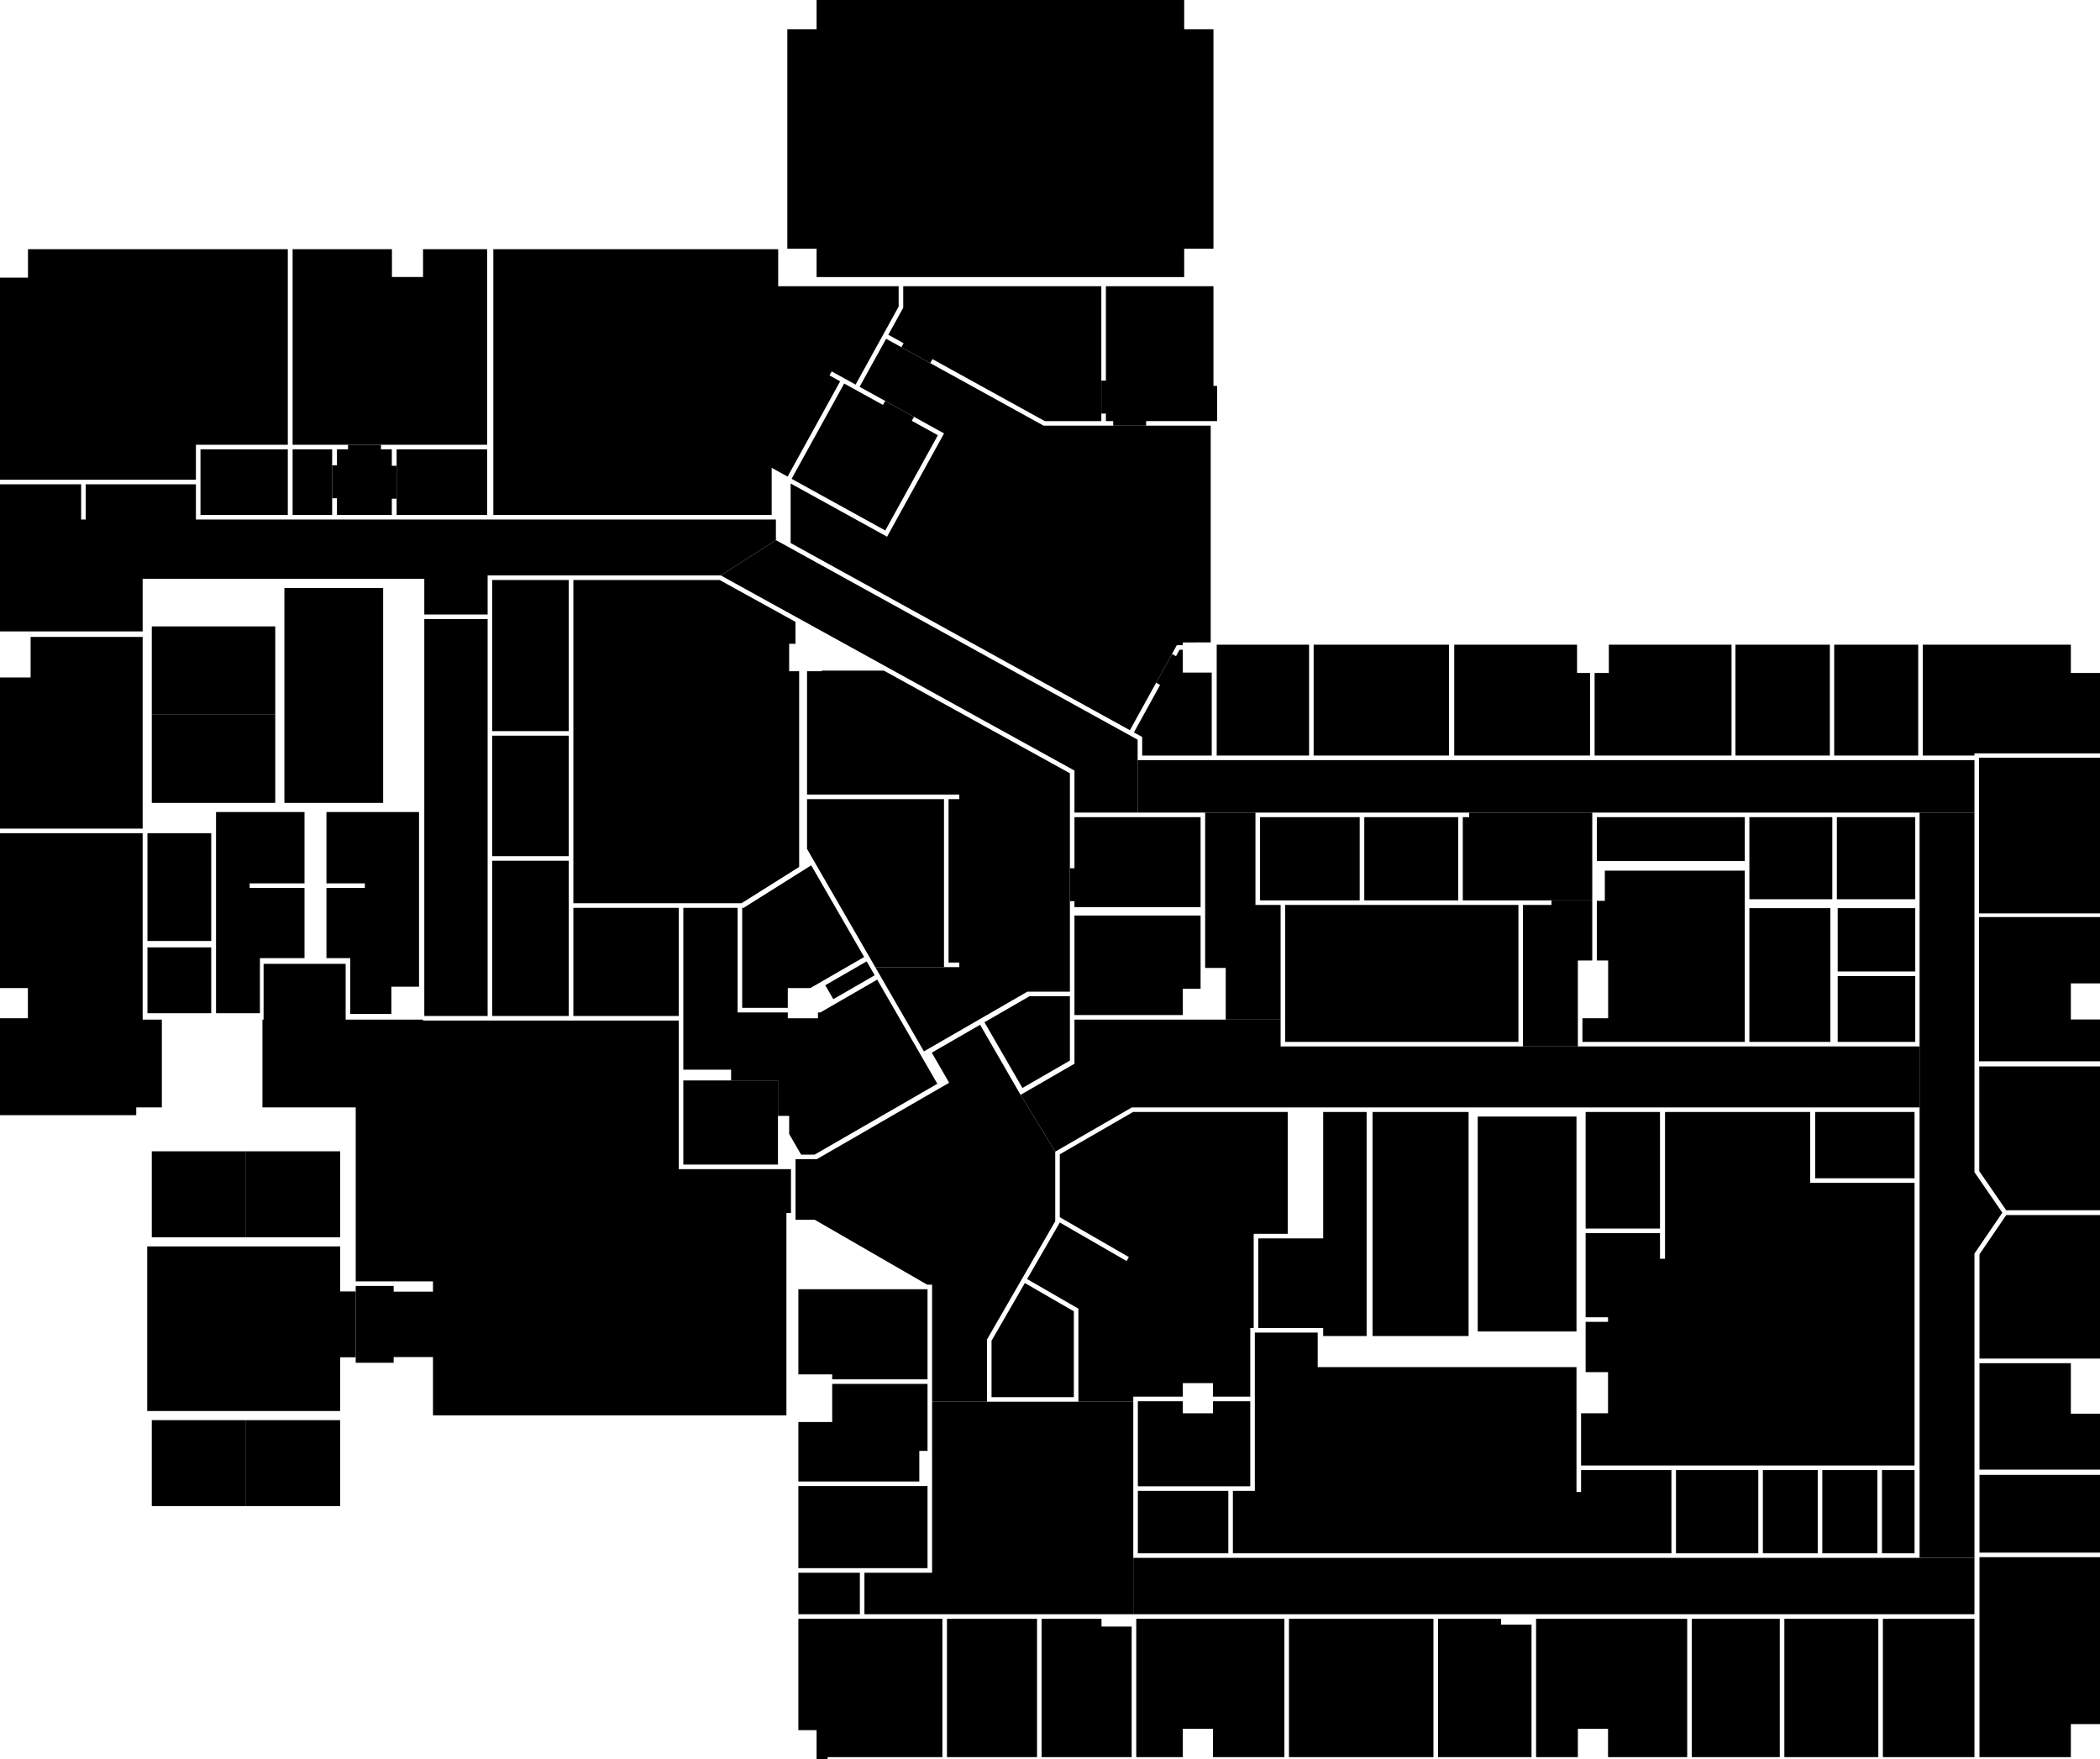 ﻿<svg version="1.1" id="Map" class="gen-by-synoptic-designer" xmlns="http://www.w3.org/2000/svg" xmlns:xlink="http://www.w3.org/1999/xlink" viewBox="25.455 -1944.5 2296.5 1924" xml:space="preserve"><image width="2296.5" height="1924" xlink:href=""/><polygon id="50224300503C" title="503C" points="345.443,-1672,345.443,-1458.139,558.189,-1458.139,558.189,-1672,488.076,-1672,488.076,-1641.584,454.076,-1641.584,454.076,-1672,345.443,-1672" /><polygon id="50224300503A" title="503A" points="345.443,-1453.139,345.443,-1381.389,388.693,-1381.389,388.693,-1453.139,345.443,-1453.139" /><polygon id="50224300503" title="503" points="393.943,-1453.139,393.943,-1435.639,388.693,-1435.639,388.693,-1399.639,393.943,-1399.639,393.943,-1381.389,453.943,-1381.389,453.943,-1399.139,459.193,-1399.139,459.193,-1435.139,453.943,-1435.139,453.943,-1453.139,442.067,-1453.139,442.067,-1458.139,406.067,-1458.139,406.067,-1453.139,393.943,-1453.139" /><polygon id="50224300503B" title="503B" points="459.193,-1453.139,459.193,-1381.389,558.189,-1381.389,558.189,-1453.139,459.193,-1453.139" /><polygon id="50224300506" title="506" points="564.939,-1672,564.939,-1381.389,869.332,-1381.389,869.332,-1432.93,886.751,-1423.318,944.238,-1527.513,932.56,-1533.956,934.975,-1538.334,961.118,-1523.911,1008.193,-1609.234,1008.193,-1631.505,876.455,-1631.505,876.455,-1672,564.939,-1672" /><polygon id="50224300508" title="508" points="890.07,-1415.778,890.07,-1350.679,1261.097,-1145.974,1312.413,-1238.975,1318.955,-1238.975,1318.955,-1241.957,1349.455,-1242.027,1349.455,-1479.005,1166.715,-1479.005,994.481,-1574.03,965.496,-1521.495,1057.857,-1470.538,995.541,-1357.588,890.07,-1415.778" /><polygon id="50224300508A" title="508A" points="948.62,-1525.095,891.135,-1420.901,993.573,-1364.384,1051.063,-1468.575,1022.561,-1484.301,1024.976,-1488.678,993.456,-1506.069,991.04,-1501.691,948.62,-1525.095" /><polygon id="50224300508B" title="508B" points="1013.193,-1631.505,1013.193,-1607.946,996.896,-1578.408,1013.61,-1569.187,1011.195,-1564.809,1042.716,-1547.418,1045.131,-1551.796,1168.002,-1484.005,1229.829,-1484.005,1229.829,-1631.505,1013.193,-1631.505" /><polygon id="50224300508C" title="508C" points="1234.829,-1631.505,1234.829,-1528.255,1229.829,-1528.255,1229.829,-1492.255,1234.829,-1492.255,1234.829,-1484.005,1242.829,-1484.005,1242.829,-1479.005,1278.829,-1479.005,1278.829,-1484.005,1356.455,-1484.005,1356.455,-1522.5,1352.455,-1522.5,1352.455,-1631.505,1234.829,-1631.505" /><polygon id="50224300508D" title="508D" points="1315.365,-1233.975,1311.499,-1226.97,1307.121,-1229.385,1289.729,-1197.865,1294.107,-1195.45,1265.477,-1143.558,1274.529,-1138.563,1274.529,-1118.272,1350.571,-1118.272,1350.571,-1209,1318.955,-1209,1318.955,-1233.975,1315.365,-1233.975" /><polygon id="50224300581A" title="581A" points="563.709,-1310.233,563.709,-1144.983,647.459,-1144.983,647.459,-1310.233,563.709,-1310.233" /><polygon id="50224300581C" title="581C" points="563.709,-1139.983,563.709,-1008.233,647.459,-1008.233,647.459,-1139.983,563.709,-1139.983" /><polygon id="50224300581E" title="581E" points="563.709,-1003.233,563.709,-833.483,647.459,-833.483,647.459,-1003.233,563.709,-1003.233" /><polygon id="50224300579C" title="579C" points="652.459,-951.733,652.459,-833.483,767.709,-833.483,767.709,-951.733,652.459,-951.733" /><polygon id="50224300579B" title="579B" points="837.099,-951.733,837.099,-842.35,886.955,-842.35,886.955,-864,911.618,-864,970.452,-897.968,912.569,-998.224,838.65,-951.733,837.099,-951.733" /><polygon id="50224300579A" title="579A" points="927.954,-867.081,936.733,-851.862,981.987,-877.989,973.202,-893.205,927.954,-867.081" /><polygon id="50224300579" title="579" points="824.959,-774.733,824.959,-762.983,876.209,-762.983,876.209,-724.233,888.459,-724.233,888.459,-704.483,901.507,-681.883,916.349,-681.883,1050.493,-759.331,984.737,-873.225,922.599,-837.35,919.955,-837.35,919.955,-831,886.955,-831,886.955,-837.35,832.099,-837.35,832.099,-951.733,772.709,-951.733,772.709,-774.733,824.959,-774.733" /><polygon id="50224300579D" title="579D" points="772.709,-762.983,772.709,-670.983,876.209,-670.983,876.209,-762.983,772.709,-762.983" /><polygon id="50224300581" title="581" points="836.269,-956.733,899.388,-996.432,899.388,-1210.5,888.455,-1210.5,888.455,-1240.5,895.388,-1240.5,895.388,-1264.458,812.421,-1310.233,652.459,-1310.233,652.459,-956.733,836.269,-956.733" /><polygon id="50224300509C" title="509C" points="908.013,-1070.626,908.013,-1016.114,982.629,-886.876,1057.767,-886.876,1057.767,-1070.626,908.013,-1070.626" /><polygon id="50224300509" title="509" points="1035.817,-794.752,1148.964,-860.078,1195.464,-860.078,1195.464,-1098.899,992.052,-1211.126,924.099,-1211.126,924.099,-1210.5,908.013,-1210.5,908.013,-1075.626,1074.517,-1075.626,1074.517,-1070.626,1062.767,-1070.626,1062.767,-891.876,1074.517,-891.876,1074.517,-886.876,982.629,-886.876,1035.817,-794.752" /><polygon id="50224300543" title="543" points="1102.031,-826.63,1143.538,-754.738,1195.464,-784.718,1195.464,-855.078,1151.304,-855.078,1102.031,-826.63" /><polygon id="50224300510" title="510" points="1356.009,-1239.5,1356.009,-1118.272,1457.025,-1118.272,1457.025,-1239.5,1356.009,-1239.5" /><polygon id="50224300509A" title="509A" points="1338.382,-1050.898,1200.464,-1050.898,1200.464,-995.022,1195.464,-995.022,1195.464,-959.022,1200.464,-959.022,1200.464,-952.522,1338.382,-952.522,1338.382,-1050.898" /><polygon id="50224300509B" title="509B" points="1200.464,-834.5,1318.955,-834.5,1318.955,-863.25,1338.382,-863.25,1338.382,-943.335,1200.464,-943.335,1200.464,-834.5" /><polygon id="50224300576" title="576" points="898.525,-534.672,898.525,-441.546,935.525,-441.546,935.525,-436.148,1039.775,-436.148,1039.775,-534.672,898.525,-534.672" /><polygon id="50224300568" title="568" points="898.525,-52.5,918.455,-52.5,918.455,-20.5,930.455,-20.5,930.455,-23,1056.029,-23,1056.029,-174.272,898.525,-174.272,898.525,-52.5" /><polygon id="50224300566" title="566" points="1061.029,-174.272,1061.029,-23,1159.529,-23,1159.529,-174.272,1061.029,-174.272" /><polygon id="50224300531" title="531" points="181.455,-1248,58.932,-1248,58.932,-1203.66,25.455,-1203.66,25.455,-1038.359,181.455,-1038.359,181.455,-1248" /><polygon id="50224300536" title="536" points="181.455,-1033.359,25.455,-1033.359,25.455,-864,55.955,-864,55.955,-831,25.455,-831,25.455,-725,174.455,-725,174.455,-733.5,202.455,-733.5,202.455,-829.5,181.455,-829.5,181.455,-1033.359" /><polygon id="50224300539" title="539" points="186.705,-836.5,256.455,-836.5,256.455,-908.488,186.705,-908.488,186.705,-836.5" /><polygon id="50224300538" title="538" points="256.455,-915.488,256.455,-1033.359,186.705,-1033.359,186.705,-915.488,256.455,-915.488" /><polygon id="50224300540" title="540" points="261.705,-836.5,309.705,-836.5,309.705,-896.75,358.455,-896.75,358.455,-973.5,298.455,-973.5,298.455,-978.5,358.455,-978.5,358.455,-1056.5,261.705,-1056.5,261.705,-836.5" /><polygon id="50224300542" title="542" points="424.455,-973.5,382.455,-973.5,382.455,-896.75,408.455,-896.75,408.455,-835.75,453.455,-835.75,453.455,-865.5,483.705,-865.5,483.705,-1056.5,382.455,-1056.5,382.455,-978.5,424.455,-978.5,424.455,-973.5" /><polygon id="50224300580" title="580" points="455.955,-532,455.955,-538.25,414.455,-538.25,414.455,-454.25,455.955,-454.25,455.955,-460.5,498.955,-460.5,498.955,-396.75,885.455,-396.75,885.455,-617.983,890.438,-617.983,890.438,-665.983,767.709,-665.983,767.709,-828.483,487.955,-828.483,487.955,-829.5,403.455,-829.5,403.455,-890.5,313.705,-890.5,313.705,-829.5,312.455,-829.5,312.455,-733.5,414.455,-733.5,414.455,-543.25,498.955,-543.25,498.955,-532,455.955,-532" /><polygon id="50224300594" title="594" points="294.455,-685.5,191.455,-685.5,191.455,-591.5,294.455,-591.5,294.455,-685.5" /><polygon id="50224300593" title="593" points="294.455,-685.5,294.455,-591.5,397.455,-591.5,397.455,-685.5,294.455,-685.5" /><polygon id="50224300537" title="537" points="414.455,-460.25,414.455,-532.25,397.455,-532.25,397.455,-581.5,186.455,-581.5,186.455,-401.5,397.455,-401.5,397.455,-460.25,414.455,-460.25" /><polygon id="50224300591" title="591" points="294.455,-297.5,294.455,-391.5,191.455,-391.5,191.455,-297.5,294.455,-297.5" /><polygon id="50224300592" title="592" points="294.455,-297.5,397.455,-297.5,397.455,-391.5,294.455,-391.5,294.455,-297.5" /><polygon id="50224300505" title="505" points="489.455,-1267.483,489.455,-833.483,558.709,-833.483,558.709,-1267.483,489.455,-1267.483" /><polygon id="50224300596" title="596" points="336.455,-1301.5,336.455,-1066.5,444.455,-1066.5,444.455,-1301.5,336.455,-1301.5" /><polygon id="50224300599" title="599" points="326.455,-1163,326.455,-1259.5,191.455,-1259.5,191.455,-1163,326.455,-1163" /><polygon id="50224300598" title="598" points="326.455,-1163,191.455,-1163,191.455,-1066.5,326.455,-1066.5,326.455,-1163" /><polygon id="50224300502" title="502" points="244.693,-1453.139,244.693,-1381.389,340.193,-1381.389,340.193,-1453.139,244.693,-1453.139" /><polygon id="50224300564" title="564" points="1164.529,-23,1263.029,-23,1263.029,-165.772,1230.029,-165.772,1230.029,-174.272,1164.529,-174.272,1164.529,-23" /><polygon id="50224300563" title="563" points="1268.029,-174.272,1268.029,-23,1318.955,-23,1318.955,-54,1351.955,-54,1351.955,-23,1430.029,-23,1430.029,-174.272,1268.029,-174.272" /><polygon id="50224300562" title="562" points="1435.029,-23,1593.025,-23,1593.025,-174.272,1435.029,-174.272,1435.029,-23" /><polygon id="50224300561" title="561" points="1598.025,-174.272,1598.025,-23,1700.275,-23,1700.275,-167.898,1667.025,-167.898,1667.025,-174.272,1598.025,-174.272" /><polygon id="50224300560" title="560" points="1705.275,-174.272,1705.275,-23,1750.955,-23,1750.955,-54,1783.955,-54,1783.955,-23,1870.525,-23,1870.525,-174.272,1705.275,-174.272" /><polygon id="50224300558" title="558" points="1875.525,-174.272,1875.525,-23,1971.775,-23,1971.775,-174.272,1875.525,-174.272" /><polygon id="50224300556" title="556" points="1976.775,-174.272,1976.775,-23,2079.525,-23,2079.525,-174.272,1976.775,-174.272" /><polygon id="50224300554" title="554" points="2084.525,-23,2184.65,-23,2184.65,-174.272,2084.525,-174.272,2084.525,-23" /><polygon id="50224300552" title="552" points="2321.955,-59.126,2321.955,-241.648,2190.15,-241.648,2190.15,-23,2290.076,-23,2290.076,-59.126,2321.955,-59.126" /><polygon id="50224300551" title="551" points="2190.15,-246.648,2321.955,-246.648,2321.955,-331.648,2190.15,-331.648,2190.15,-246.648" /><polygon id="50224300550" title="550" points="2290.076,-453.789,2190.15,-453.789,2190.15,-337.398,2321.955,-337.398,2321.955,-398.573,2290.076,-398.573,2290.076,-453.789" /><polygon id="50224300546" title="546" points="2190.15,-572.84,2190.15,-458.789,2321.955,-458.789,2321.955,-615.789,2219.422,-615.789,2190.15,-572.84" /><polygon id="50224300544" title="544" points="2219.403,-621.039,2321.955,-621.039,2321.955,-778.28,2189.9,-778.28,2189.9,-663.842,2219.403,-621.039" /><polygon id="50224300532" title="532" points="2189.65,-783.905,2321.955,-783.905,2321.955,-829.663,2290.076,-829.663,2290.076,-869.126,2321.955,-869.126,2321.955,-941.648,2189.65,-941.648,2189.65,-783.905" /><polygon id="50224300530" title="530" points="2189.65,-1115.898,2189.65,-945.648,2321.955,-945.648,2321.955,-1115.898,2189.65,-1115.898" /><polygon id="50224300524" title="524" points="2128.15,-1239.5,2128.15,-1118.272,2184.65,-1118.272,2184.65,-1120.648,2321.955,-1120.648,2321.955,-1208.573,2290.076,-1208.573,2290.076,-1239.5,2128.15,-1239.5" /><polygon id="50224300522" title="522" points="2031.275,-1239.5,2031.275,-1118.272,2123.15,-1118.272,2123.15,-1239.5,2031.275,-1239.5" /><polygon id="50224300518" title="518" points="1923.275,-1239.5,1923.275,-1118.272,2026.525,-1118.272,2026.525,-1239.5,1923.275,-1239.5" /><polygon id="50224300516" title="516" points="1919.025,-1239.5,1784.834,-1239.5,1784.834,-1208.573,1769.275,-1208.573,1769.275,-1118.272,1919.025,-1118.272,1919.025,-1239.5" /><polygon id="50224300514" title="514" points="1615.775,-1239.5,1615.775,-1118.272,1764.275,-1118.272,1764.275,-1208.573,1750.076,-1208.573,1750.076,-1239.5,1615.775,-1239.5" /><polygon id="50224300512" title="512" points="1462.025,-1118.272,1610.025,-1118.272,1610.025,-1239.5,1462.025,-1239.5,1462.025,-1118.272" /><polygon id="50224300511" title="511" points="1403.382,-1050.898,1403.382,-959.898,1512.382,-959.898,1512.382,-1050.898,1403.382,-1050.898" /><polygon id="50224300513" title="513" points="1517.382,-1050.898,1517.382,-959.898,1620.128,-959.898,1620.128,-1050.898,1517.382,-1050.898" /><polygon id="50224300525" title="525" points="2035.097,-951.398,2035.097,-882.148,2119.9,-882.148,2119.9,-951.398,2035.097,-951.398" /><polygon id="50224300526" title="526" points="2119.9,-877.148,2035.097,-877.148,2035.097,-805.148,2119.9,-805.148,2119.9,-877.148" /><polygon id="50224300527" title="527" points="2027.097,-805.148,2027.097,-951.398,1938.525,-951.398,1938.525,-805.148,2027.097,-805.148" /><polygon id="50224300559" title="559" points="1858.275,-245.898,1948.275,-245.898,1948.275,-336.898,1858.275,-336.898,1858.275,-245.898" /><polygon id="50224300557" title="557" points="1953.275,-245.898,2013.275,-245.898,2013.275,-336.898,1953.275,-336.898,1953.275,-245.898" /><polygon id="50224300555" title="555" points="2018.275,-245.898,2078.525,-245.898,2078.525,-336.898,2018.275,-336.898,2018.275,-245.898" /><polygon id="50224300571" title="571" points="898.525,-224.648,898.525,-179.272,965.775,-179.272,965.775,-224.648,898.525,-224.648" /><polygon id="50224300572" title="572" points="1039.775,-229.648,1039.775,-319.398,898.525,-319.398,898.525,-229.648,1039.775,-229.648" /><polygon id="50224300577" title="577" points="1109.775,-478.353,1109.775,-416.648,1199.775,-416.648,1199.775,-510.512,1146.2,-541.443,1109.775,-478.353" /><polygon id="50224300586" title="586" points="1519.955,-728.503,1472.455,-728.503,1472.455,-590.25,1401.455,-590.25,1401.455,-492.25,1472.455,-492.25,1472.455,-483.5,1519.955,-483.5,1519.955,-728.503" /><polygon id="50224300587" title="587" points="1526.455,-483.5,1631.455,-483.5,1631.455,-728.5,1526.455,-728.5,1526.455,-483.5" /><polygon id="50224300589" title="589" points="1641.455,-723.5,1641.455,-488.5,1749.455,-488.5,1749.455,-723.5,1641.455,-723.5" /><polygon id="50224300501" title="501" points="25.455,-1640.875,25.455,-1419.889,239.693,-1419.889,239.693,-1458.139,340.193,-1458.139,340.193,-1672,56.076,-1672,56.076,-1640.875,25.455,-1640.875" /><polygon id="50224300504" title="504" points="239.693,-1376.389,239.693,-1414.889,119.193,-1414.889,119.193,-1376.389,114.193,-1376.389,114.193,-1414.889,25.455,-1414.889,25.455,-1254,181.455,-1254,181.455,-1311.5,489.455,-1311.5,489.455,-1272.483,558.709,-1272.483,558.709,-1315.233,813.709,-1315.233,873.955,-1353.86,873.955,-1376.389,239.693,-1376.389" /><polygon id="50224300520" title="520" points="1269.529,-1113.272,1269.529,-1055.898,2184.65,-1055.898,2184.65,-1113.272,1269.529,-1113.272" /><polygon id="50224300570" title="570" points="1264.775,-240.898,1264.775,-179.272,2184.65,-179.272,2184.65,-240.898,1264.775,-240.898" /><polygon id="50224300529" title="529" points="2124.65,-240.898,2184.65,-240.898,2184.65,-573.648,2215.15,-618.398,2184.65,-662.648,2184.65,-1055.898,2124.65,-1055.898,2124.65,-240.898" /><polygon id="50224300575" title="575" points="970.775,-224.648,970.775,-179.272,1264.775,-179.272,1264.775,-411.648,1044.775,-411.648,1044.775,-224.648,970.775,-224.648" /><polygon id="50224300578" title="578" points="1039.347,-539.672,1044.775,-539.672,1044.775,-411.648,1104.775,-411.648,1104.775,-479.693,1179.426,-608.992,1179.426,-685.112,1141.496,-747.208,1097.279,-823.86,1044.424,-793.371,1063.431,-760.45,918.688,-676.883,895.438,-676.883,895.438,-610.633,916.438,-610.633,1039.347,-539.672" /><polygon id="50224300584" title="584" points="886.455,-1912.5,886.455,-1672.5,918.455,-1672.5,918.455,-1641.505,1320.455,-1641.505,1320.455,-1672.5,1352.455,-1672.5,1352.455,-1912.5,1320.455,-1912.5,1320.455,-1944.5,918.455,-1944.5,918.455,-1912.5,886.455,-1912.5" /><polygon id="50224300545" title="545" points="2119.15,-728.5,2010.525,-728.5,2010.525,-656,2119.15,-656,2119.15,-728.5" /><polygon id="50224300549" title="549" points="1840.775,-568,1840.775,-596,1759.455,-596,1759.455,-504,1783.955,-504,1783.955,-499,1759.455,-499,1759.455,-444.015,1783.955,-444.015,1783.955,-399.015,1754.455,-399.015,1754.455,-341.898,2119.15,-341.898,2119.15,-651,2005.025,-651,2005.025,-728.5,1846.275,-728.5,1846.275,-568,1840.775,-568" /><polygon id="50224300565" title="565" points="1466.455,-487.25,1397.705,-487.25,1397.705,-314.148,1373.705,-314.148,1373.705,-245.898,1853.275,-245.898,1853.275,-336.898,1754.455,-336.898,1754.455,-312.898,1749.455,-312.898,1749.455,-449.5,1466.455,-449.5,1466.455,-487.25" /><polygon id="50224300567" title="567" points="1269.775,-314.148,1269.775,-245.898,1368.705,-245.898,1368.705,-314.148,1269.775,-314.148" /><polygon id="50224300569" title="569" points="1318.955,-399,1318.955,-412.148,1269.775,-412.148,1269.775,-319.148,1392.705,-319.148,1392.705,-412.148,1351.955,-412.148,1351.955,-399,1318.955,-399" /><polygon id="50224300547" title="547" points="1759.455,-728.5,1759.455,-601,1840.775,-601,1840.775,-728.5,1759.455,-728.5" /><polygon id="50224300573" title="573" points="1351.955,-417.148,1392.705,-417.148,1392.705,-492.25,1396.455,-492.25,1396.455,-595.25,1433.705,-595.25,1433.705,-728.5,1264.576,-728.5,1184.426,-682.225,1184.426,-613.426,1259.948,-569.823,1257.448,-565.493,1184.426,-607.652,1148.7,-545.773,1204.775,-513.398,1204.775,-411.648,1264.775,-411.648,1264.775,-417.148,1318.955,-417.148,1318.955,-432,1351.955,-432,1351.955,-417.148" /><polygon id="50224300553" title="553" points="2083.525,-336.898,2083.525,-245.898,2119.15,-245.898,2119.15,-336.898,2083.525,-336.898" /><polygon id="50224300519" title="519" points="1771.705,-1050.898,1771.705,-1002.898,1933.525,-1002.898,1933.525,-1050.898,1771.705,-1050.898" /><polygon id="50224300528" title="528" points="1933.525,-992.398,1780.455,-992.398,1780.455,-959.398,1771.705,-959.398,1771.705,-894.148,1784.076,-894.148,1784.076,-831,1755.955,-831,1755.955,-805.148,1933.525,-805.148,1933.525,-992.398" /><polygon id="50224300517" title="517" points="1430.882,-954.898,1430.882,-805.148,1685.955,-805.148,1685.955,-954.898,1430.882,-954.898" /><polygon id="50224300535" title="535" points="1343.382,-1055.898,1343.382,-886.022,1365.882,-886.022,1365.882,-829.5,1425.882,-829.5,1425.882,-954.898,1398.382,-954.898,1398.382,-1055.898,1343.382,-1055.898" /><polygon id="50224300533" title="533" points="1766.705,-959.898,1722.128,-959.898,1722.128,-954.898,1690.955,-954.898,1690.955,-800.148,1750.955,-800.148,1750.955,-894.148,1766.705,-894.148,1766.705,-959.898" /><polygon id="50224300534" title="534" points="1425.882,-800.148,1425.882,-829.5,1200.464,-829.5,1200.464,-781.254,1141.496,-747.208,1179.426,-685.112,1263.236,-733.5,2124.65,-733.5,2124.65,-800.148,1425.882,-800.148" /><polygon id="50224300574" title="574" points="1039.775,-357.898,1039.775,-431.148,935.525,-431.148,935.525,-389.454,898.525,-389.454,898.525,-324.398,1030.775,-324.398,1030.775,-357.898,1039.775,-357.898" /><polygon id="50224300507" title="507" points="873.955,-1353.86,813.709,-1315.233,1200.464,-1101.851,1200.464,-1055.898,1269.529,-1055.898,1269.529,-1135.612,873.955,-1353.86" /><polygon id="50224300515" title="515" points="1632.128,-1055.898,1632.128,-1050.898,1625.128,-1050.898,1625.128,-959.898,1766.705,-959.898,1766.705,-1055.898,1632.128,-1055.898" /><polygon id="50224300521" title="521" points="1938.525,-1050.898,1938.525,-961.148,2029.212,-961.148,2029.212,-1050.898,1938.525,-1050.898" /><polygon id="50224300523" title="523" points="2119.9,-1050.898,2034.212,-1050.898,2034.212,-961.148,2119.9,-961.148,2119.9,-1050.898" /></svg>
